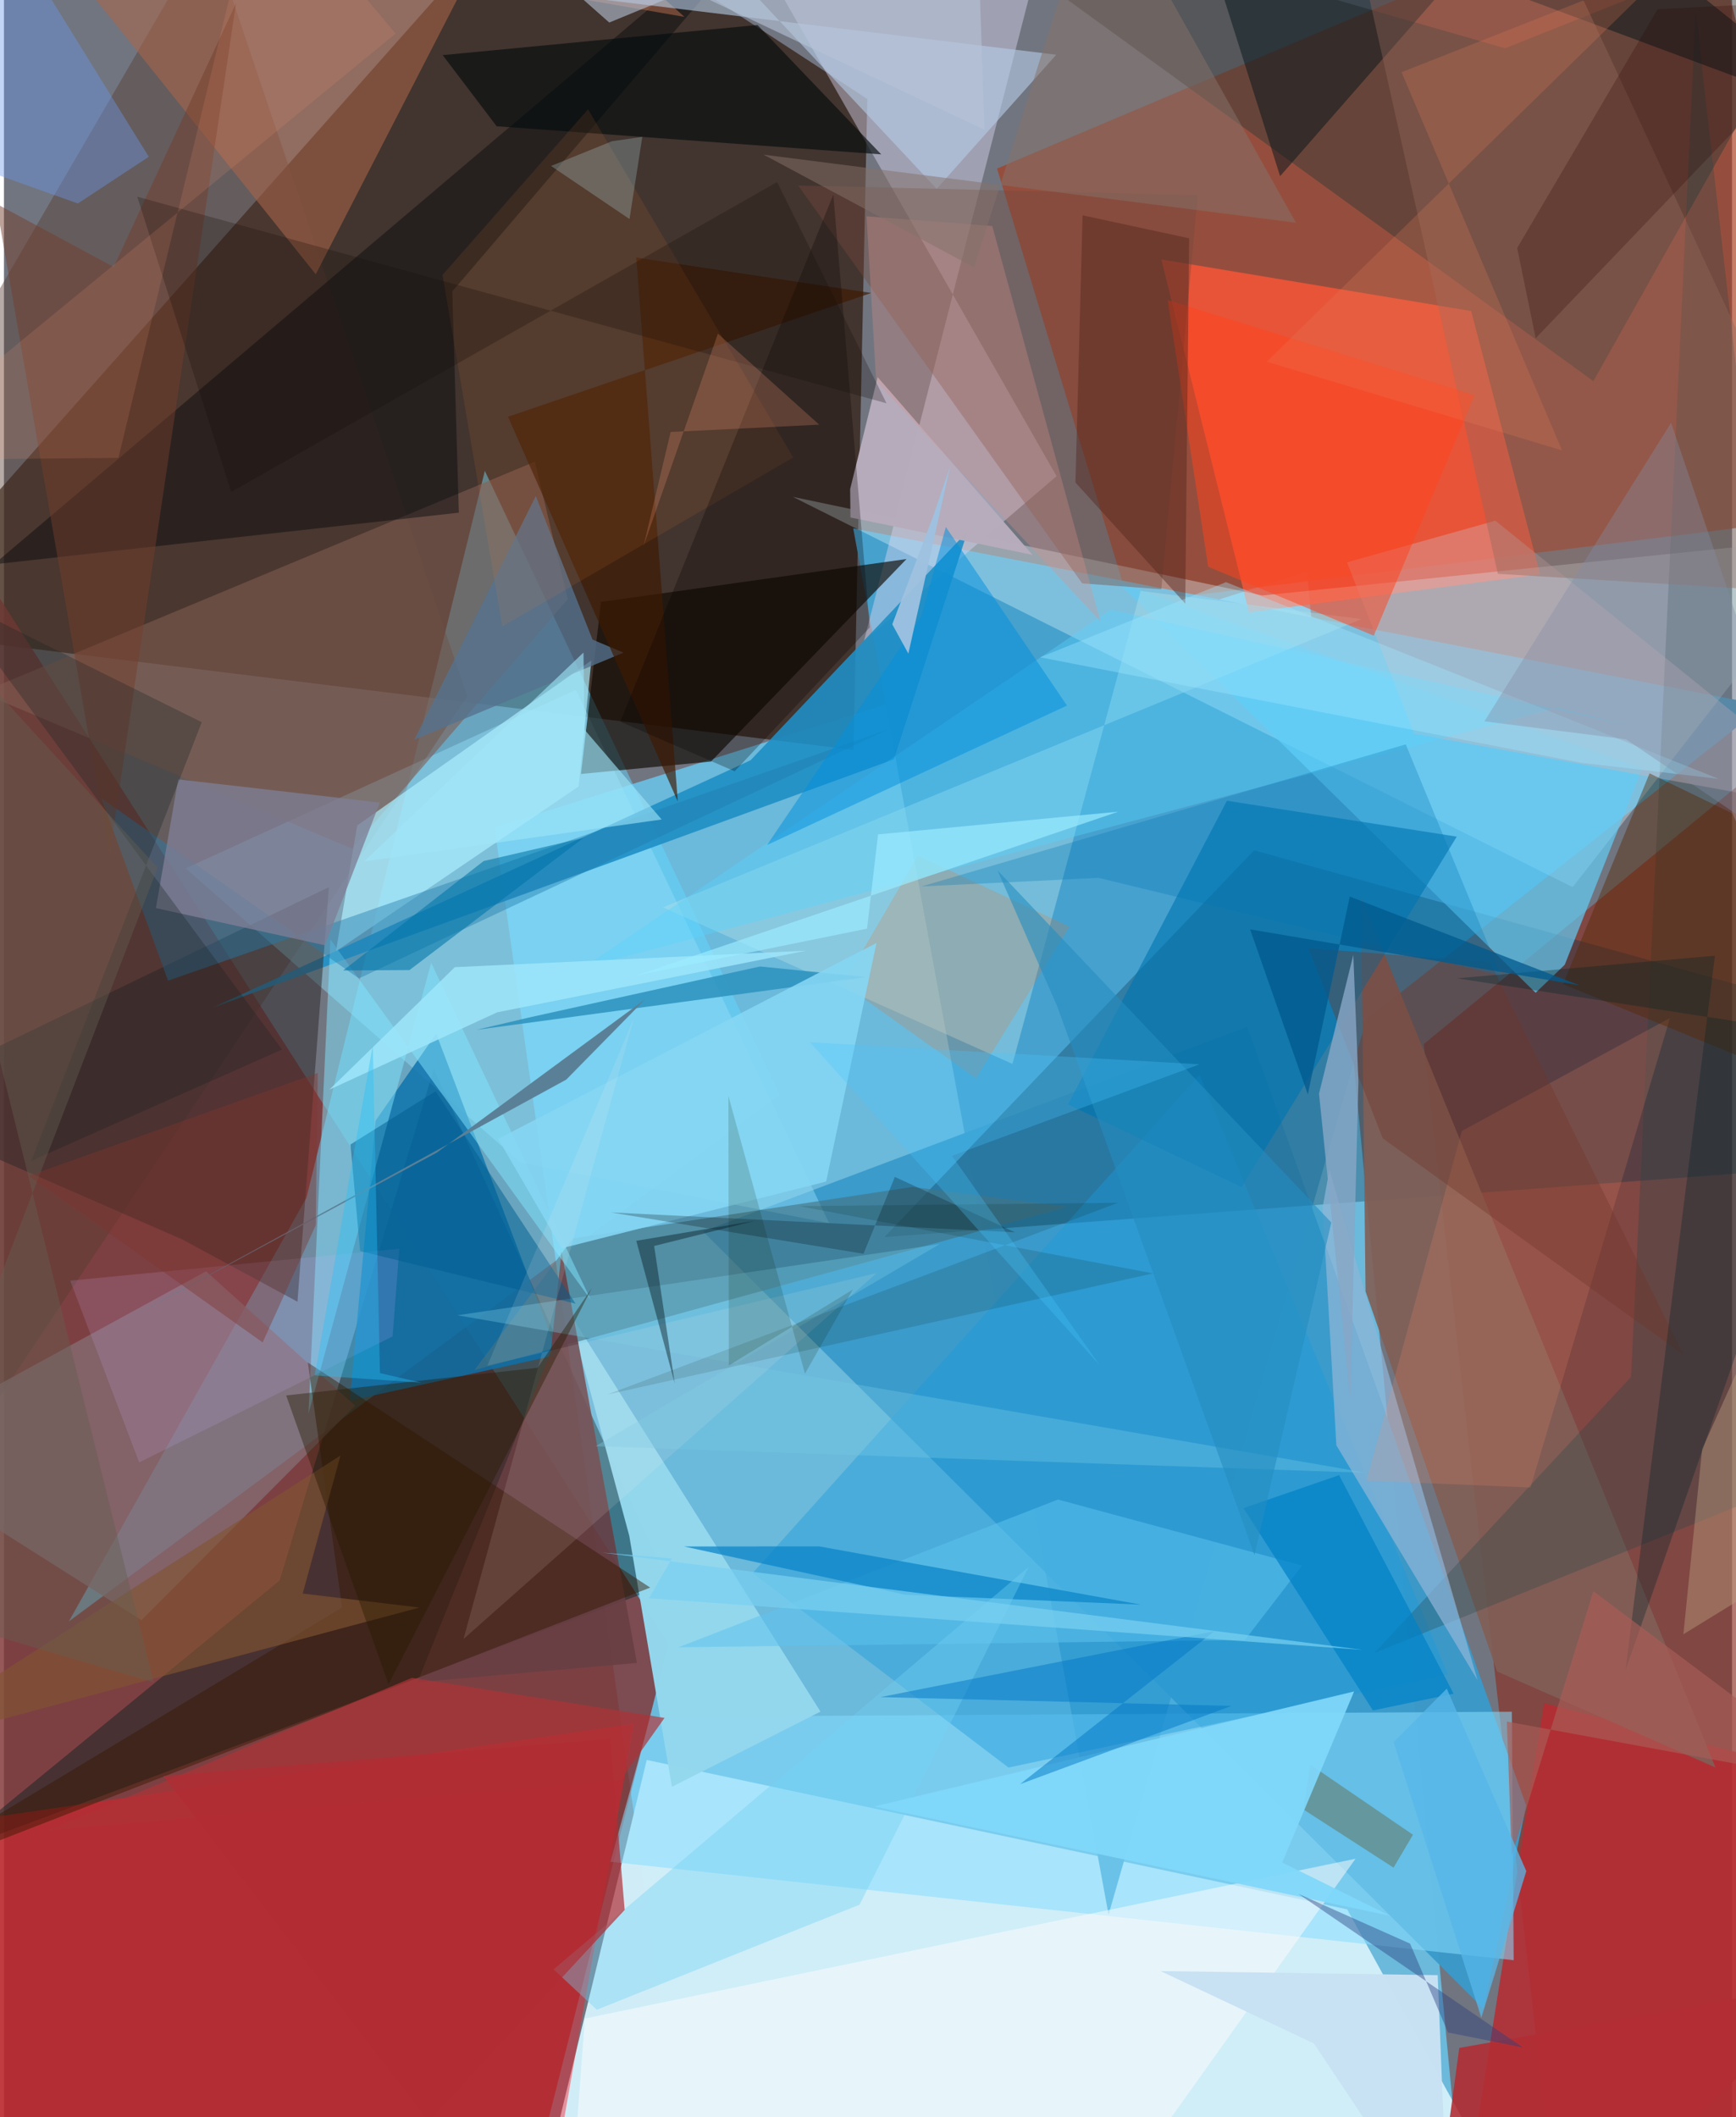 <svg xmlns="http://www.w3.org/2000/svg" width="228" height="278" viewBox="0 0 836 1024"><path fill="#717580" d="M0 0h836v1024H0z"/><path fill="#69d3fe" fill-opacity=".718" d="M630.36 276.548l76.315 802.25L334.271 1086l-96.952-685.783z"/><path fill="#2b1405" fill-opacity=".663" d="M-62 304.445L258.045-56.307 417.663 47.866l-6.693 314.85z"/><path fill="#7f3534" fill-opacity=".824" d="M-62 1074.134l323.688-42.137 59.745-236.958L-62 195.631z"/><path fill="#d1eef9" fill-opacity=".984" d="M649.81 923.47l-338.84-72.237L254.057 1086h485.265z"/><path fill="#a83b1c" fill-opacity=".663" d="M544.25 291.818L898 247.974 819.645-62 480.415 81.511z"/><path fill="#47a1cd" fill-opacity=".992" d="M410.84 255.542l123.533 670.469 124.631-432.768L851.638 341.16z"/><path fill="#63d6ff" fill-opacity=".494" d="M31.41 784.209l114.912-204.863 86.302-351.637 142.683 301.806z"/><path fill="#892d22" fill-opacity=".643" d="M898 1079.813L752.547 1086 686.84 505.004l193.7-159.278z"/><path fill="#ff5637" fill-opacity=".784" d="M602.301 296.172L559.922 125.5l149.874 24.92 33.338 127.368z"/><path fill="#399aca" fill-opacity=".949" d="M601.441 496.633l134.991 376.61-20.644 98.294-377.63-375.93z"/><path fill="#e2fbff" fill-opacity=".349" d="M608.776 288.007l282.636-28.855-132.52 169.949-377.27-188.795z"/><path fill="#001d1e" fill-opacity=".427" d="M-27.98 896.745l161.374-132.327 74.56-247.438 113.553 249.176z"/><path fill="#ff1520" fill-opacity=".412" d="M-62 1058.795l16.413-174.057 350.266-51.044L260.225 1086z"/><path fill="#002e45" fill-opacity=".302" d="M425.916 598.347l178.862-187.093L898 492.792v70.367z"/><path fill="#d9d4ef" fill-opacity=".447" d="M509.222 230.299l-93.188 79.795L511.458-62 365.613-21.082z"/><path fill="#b82c31" fill-opacity=".855" d="M745.027 823.794L703.424 1086H898V862.641z"/><path fill="#573c31" fill-opacity=".435" d="M224.047 336.805L-62 765.461V242.715L99.125-34.214z"/><path fill="#90dbf5" fill-opacity=".475" d="M399.156 591.574l-122.47-257.927-188.774 86.341 161.965 142.276z"/><path fill="#3b3b36" fill-opacity=".506" d="M429.152-62l297.05 85.346L898-45.224l-129.089 229.55z"/><path fill="#87ddfe" fill-opacity=".549" d="M729.486 827.89l.873 120.182-436.973-47.601 19.32-70.094z"/><path fill="#1e8ec5" fill-opacity=".898" d="M430.53 367.255L101.36 487.181l259.858-119.49 104.985-110.775z"/><path fill="#0b71ac" fill-opacity=".82" d="M179.76 542.056l29.35-42.104 58.911 155.278-100.754 22.232z"/><path fill="#100a03" fill-opacity=".651" d="M342.07 368.319l-62.932 6.017 9.713-83.197 147.795-20.759z"/><path fill="#63cbf5" fill-opacity=".694" d="M538.42 281.285l202.55 198.891 14.104-13.571 37.494-95.113z"/><path fill="#acdee7" fill-opacity=".443" d="M549.862 285.804l-61.963 228.795-169.134-75.751L656.79 299.395z"/><path fill="#2e2829" fill-opacity=".51" d="M-62 534.75l219.202-105.692-15.207 200.539-55.58-30.057z"/><path fill="#93d7ed" fill-opacity=".984" d="M395.01 827.847L273.24 634.46l29.266 108.323 20.643 121.41z"/><path fill="#856d73" fill-opacity=".776" d="M97.784 614.859L-62 702.213l128.501 81.414 103.368-103.78z"/><path fill="#815f56" fill-opacity=".91" d="M827.966 854.86L722.32 808.433l-63.612-183.817-2.238-191.089z"/><path fill="#7f5b50" fill-opacity=".592" d="M168.43 410.44l-179.586-75.48 267.98-111.665 15.891 66.47z"/><path fill="#1b9adc" fill-opacity=".416" d="M485.953 854.906L362.195 760.85l216.182-240.89L698.46 809.822z"/><path fill="#050b0e" fill-opacity=".447" d="M390.25-62L216.905 140.92l3.151 107.04-224.95 24.985z"/><path fill="#a86549" fill-opacity=".576" d="M150.837 132.65L6.364-47.803 329.189 8.16 251.025-62z"/><path fill="#447384" fill-opacity=".624" d="M275.156 599.013l-47.534 63.644 287.053-79-75.318-9.586z"/><path fill="#0076b1" fill-opacity=".616" d="M514.747 534.19l76.895-146.919 111.188 17.376L598.743 574.18z"/><path fill="#204448" fill-opacity=".286" d="M663.043 799.44L898 704.511 818.4 5.852l-31.233 660.133z"/><path fill="#aeefff" fill-opacity=".69" d="M160.625 460.073l117.384-79.696 6.176-60.925-113.31 79.813z"/><path fill="#b6acbb" fill-opacity=".988" d="M497.613 268.387l-74.952-85.98-13.292 54.135.15 13.744z"/><path fill="#734a3c" fill-opacity=".4" d="M521.616 282.164L384.182 89.706l193.366 4.666-17.644 190.634z"/><path fill="#d1b4ba" fill-opacity=".38" d="M898 394.152L721.497 251.844l-71.773 20.139 32.453 82.883z"/><path fill="#06151c" fill-opacity=".494" d="M570.94-62L898 59.478 746.216-62 617.358 85.228z"/><path fill="#060d0f" fill-opacity=".655" d="M364.557 12.1l59.831 62.568L238.37 61.076l-26.115-34.41z"/><path fill="#683f43" fill-opacity=".878" d="M269.764 605.336l36.45 198.972L200 813.687l64.56-160.151z"/><path fill="#8fb5d7" fill-opacity=".706" d="M712.897 812.648L644.58 699.063l-6.634-115.264 3.272-17.943z"/><path fill="#fffdfd" fill-opacity=".498" d="M272.871 1086h247.715l133.257-186.986-372.795 77.295z"/><path fill="#b5cbe6" fill-opacity=".604" d="M451.226 91.32L322.058-46.562l-233.82 21.91L509.08 26.466z"/><path fill="#82e6ff" fill-opacity=".498" d="M157.934 454.437l126.002 174.374-77.263-163.158-59.348 218.034z"/><path fill="#351800" fill-opacity=".463" d="M163.597 777.532l-16.613-118.577 165.641 108.906L-62 913.386z"/><path fill="#92675b" fill-opacity=".4" d="M735.25-62l-86.814 7.005 74.272 332.541L898 288.098z"/><path fill="#f96919" fill-opacity=".192" d="M442.216 413.82l-36.207 62.022 64.227 45.745 45.194-73.418z"/><path fill="#227db0" fill-opacity=".435" d="M428.198 352.601L79.381 474.302l-32.21-88.187 124.557 87.114z"/><path fill="#2c92bd" fill-opacity=".851" d="M365.73 467.455l-110.252 24.353-26.994 6.308 188.44-25.534z"/><path fill="#58d4ff" fill-opacity=".373" d="M751.598 342.245l35.162 8.867-251.334-56.21-254.989 173.05z"/><path fill="#ff411f" fill-opacity=".506" d="M662.67 307.464l-80.103-33.352-19.619-129 148.507 46.007z"/><path fill="#55728e" fill-opacity=".78" d="M284.738 309.366l-27.448-69.424-58.74 117.793 101.18-42.07z"/><path fill="#ff9069" fill-opacity=".176" d="M659.139 716.137l79.357 3.31 67.482-227.09-100.712 54.657z"/><path fill="#743f2d" fill-opacity=".486" d="M112.268 1.545l-61.272 412.42-54.704-315.43 56.785 30.587z"/><path fill="#6b98e8" fill-opacity=".408" d="M70.062 75.826L4.65-29.813-62 63.547l97.76 34.866z"/><path fill="#5ec3ef" fill-opacity=".525" d="M509.91 725.28l-183.603 71.464 274.025-3.547 27.639-35.991z"/><path fill="#0290dc" fill-opacity=".51" d="M443.783 298.256l-74.588 110.41 145.084-67.404-58.618-86.377z"/><path fill="#3e1a02" fill-opacity=".671" d="M325.979 387.646l-20.08-263.044L419.571 141.7l-175.68 59.89z"/><path fill="#646d51" fill-opacity=".478" d="M681.64 887.403l-49.757-33.975-3.193 21.765 43.551 28.11z"/><path fill="#dd9187" fill-opacity=".306" d="M530.492 300.65l-52.37-191.327-60.836-4.705 4.643 79.647z"/><path fill="#552702" fill-opacity=".424" d="M898 534.86l-143.765-58.859 41.861-101.962 40.112 19.399z"/><path fill="#52261c" fill-opacity=".435" d="M518.365 233.386l53.12 58.56 1.855-176.698-51.536-11.098z"/><path fill="#70362a" fill-opacity=".376" d="M718.998 465.442l-87.994-6.9 36.007 92.018 145.485 104.742z"/><path fill="#85d6f3" fill-opacity=".886" d="M397.75 571.487l24.37-115.418-183.016 94.771 30.735 52.891z"/><path fill="#7e7e95" fill-opacity=".776" d="M155.289 457.197l-81.778-17.982 10.753-62.259 97.59 11.204z"/><path fill="#0c85c8" fill-opacity=".737" d="M436.017 771.325l-107.049-23.367 65.518-.015 155.533 28.16z"/><path fill="#72d2f2" fill-opacity=".384" d="M286.807 972.046l127.143-50.847 81.752-163.294-229.795 194.6z"/><path fill="#c8e1f3" fill-opacity=".996" d="M698.83 1086l-5.23-130.69-134.062-1.967 74.177 35.006z"/><path fill="#fd8136" fill-opacity=".102" d="M241.051 302.998L212.14 132.992l70.43-80.123 99.277 168.408z"/><path fill="#0282c7" fill-opacity=".725" d="M662.264 827.27l-62.614-97.84 46.263-15.96 55.376 105.699z"/><path fill="#d3b2ff" fill-opacity=".153" d="M191.267 603.937l-3.24 42.448-122.63 60.933-33.334-87.891z"/><path fill="#1b2324" fill-opacity=".314" d="M13.161 561.53l121.335-53.92-162.1-219.476 123.3 61.172z"/><path fill="#88a7c6" fill-opacity=".804" d="M652.778 461.863l-16.592 67.095 15.127 147.955 3.935-153.72z"/><path fill="#74c9e4" fill-opacity=".353" d="M286.194 699.49l166.518-97.778-233.361 34.446L659.13 712.36z"/><path fill="#060102" fill-opacity=".267" d="M298.17 349.035L401.228 94.106l17.608 209.371-65.342 69.566z"/><path fill="#80d7f9" fill-opacity=".933" d="M618.401 900.829l34.756-82.727-232.206 55.614 249.877 52.975z"/><path fill="#9fe5f9" fill-opacity=".612" d="M280.83 352.88l37.335 43.47-143.904 20.299L280.357 315.62z"/><path fill="#b99f7d" fill-opacity=".431" d="M812.447 790.445l9.085-89.579 44.28-98.499L898 737.973z"/><path fill="#ad3337" fill-opacity=".694" d="M197.335 811.503l122.237 19.394-21.31 30.095-276.544 24.152z"/><path fill="#012429" fill-opacity=".322" d="M703.07 473.18l124.665-10.964-43.292 345.635L891.31 502.234z"/><path fill="#847269" fill-opacity=".514" d="M625.013 107.712L530.001-62l-60.669 191.342-101.841-54.538z"/><path fill="#815531" fill-opacity=".631" d="M144.539 770.743l56.434 6.779L-62 847.818 162.774 704.02z"/><path fill="#b22e34" fill-opacity=".894" d="M884.696 958.4L704.04 990.504 691.081 1086l90.097-23.606z"/><path fill="#001b0d" fill-opacity=".137" d="M291.897 674.472l247.115-92.746-154.16 1.639 170.974 32.533z"/><path fill="#9de5fa" fill-opacity=".859" d="M238.558 489.635l149.457-29.82-169.903 7.981-60.712 59.252z"/><path fill="#005d90" fill-opacity=".506" d="M276.535 630.518L208.83 527.772l-41.19 25.768 4.65 51.572z"/><path fill="#280200" fill-opacity=".235" d="M800.016 4.455L898-.508 741.01 163.58l-8.954-43.62z"/><path fill="#0077c6" fill-opacity=".498" d="M491.602 862.907l102.261-37.822-169.922-4.24 161.683-31.915z"/><path fill="#fff0e9" fill-opacity=".114" d="M222.315 792.74l199.84-176.992L233.88 660.52l70.926-168.323z"/><path fill="#5a8098" d="M59.895 638.076l149.478-80.587 100.86-74.212-38.192 38.884z"/><path fill="#655f52" fill-opacity=".424" d="M74.361 419.643L-62 774.295l134.352 39.34L-62 270.77z"/><path fill="#271b01" fill-opacity=".404" d="M186.051 814.648l98.324-191.595-26.21 38.478-121.64 13.392z"/><path fill="#78d0f1" fill-opacity=".706" d="M323.145 753.753l-11.088 19.253 345.23 24.972-367.896-47.054z"/><path fill="#170d0a" fill-opacity=".259" d="M64.495 95.136l362.452 99.917-52.915-106.985-264.1 149.882z"/><path fill="#0077b5" fill-opacity=".29" d="M443.925 428.728l85.581-4.122 194.718 47.255-46.072-111.837z"/><path fill="#bcecf4" fill-opacity=".243" d="M302.63 105.95l6.178-39.753L294.1 68.32l-29.457 11.951z"/><path fill="#a95d57" fill-opacity=".663" d="M729.384 897.65l-2.317-64.992 166.992 30.764-125.16-93.822z"/><path fill="#fd9b7a" fill-opacity=".227" d="M345.383 161.36l-36.006 102.862 13.143-55.283 71.878-3.544z"/><path fill="#e97b56" fill-opacity=".235" d="M806.66-16.565L676.116 34.922 753.75 217.82l-142.903-42.858z"/><path fill="#0075a9" fill-opacity=".576" d="M164.085 469.385l67.942-52.911 48.352-11.21-84.186 63.916z"/><path fill="#258ec1" fill-opacity=".588" d="M642.15 591.295L604.97 752.15l-95.314-265.117-29.004-66.061z"/><path fill="#fb9878" fill-opacity=".145" d="M55.382 221.443L-62 222.606 189.481 16.233 123.771-62z"/><path fill="#7d352e" fill-opacity=".416" d="M150.825 592.636L125.15 649.3 11.941 568.748l139.856-49.78z"/><path fill="#2c3f7f" fill-opacity=".427" d="M626.244 916.007l108.61 74.292-36.252-7.233-18.357-43.006z"/><path fill="#a0e6ff" fill-opacity=".373" d="M762.967 368.913l66.53 7.786-238.312-95.125-89.911 36.337z"/><path fill="#b6c3d7" fill-opacity=".6" d="M474.362 62.824L470.114-62 292.82 10.904 210.335-62z"/><path fill="#9ec1df" fill-opacity=".957" d="M457.827 225.3l-20.302 90.842-7.775-14.182 19.692-52.13z"/><path fill="#0e1f00" fill-opacity=".161" d="M350.682 660.397l59.98-36.686-23.164 40.684-37.028-134.276z"/><path fill="#858ca3" fill-opacity=".373" d="M716.195 348.888L806.5 204.497l73.673 217.815-95.41-64.71z"/><path fill="#000e13" fill-opacity=".247" d="M415.823 606.406L293.54 586.405l195.608 9.624-58.16-26.793z"/><path fill="#9cebff" fill-opacity=".675" d="M305.509 471.907l112.02-22.773 5.334-45.567 116.163-10.973z"/><path fill="#47c9ff" fill-opacity=".282" d="M530.291 660.535L389.838 504.083l188.529 10.69-119.746 44.26z"/><path fill="#b22d33" fill-opacity=".686" d="M300.285 923.736l-94.9 102.419-128.25-167.152 216.208-18.071z"/><path fill="#26c1f8" fill-opacity=".38" d="M181.91 664.118l-3.49-158.505-28.091 159.604 51.712 3.552z"/><path fill="#0c2329" fill-opacity=".463" d="M314.537 602.628l9.97 66.469-18.6-68.96 57.557-9.72z"/><path fill="#005a8d" fill-opacity=".749" d="M651.073 433.655l-20.304 95.666-27.92-79.837 159.29 27.06z"/><path fill="#57b7e8" fill-opacity=".761" d="M672.31 842.617l42.395 133.28 21.757-70.9L698 816.723z"/></svg>